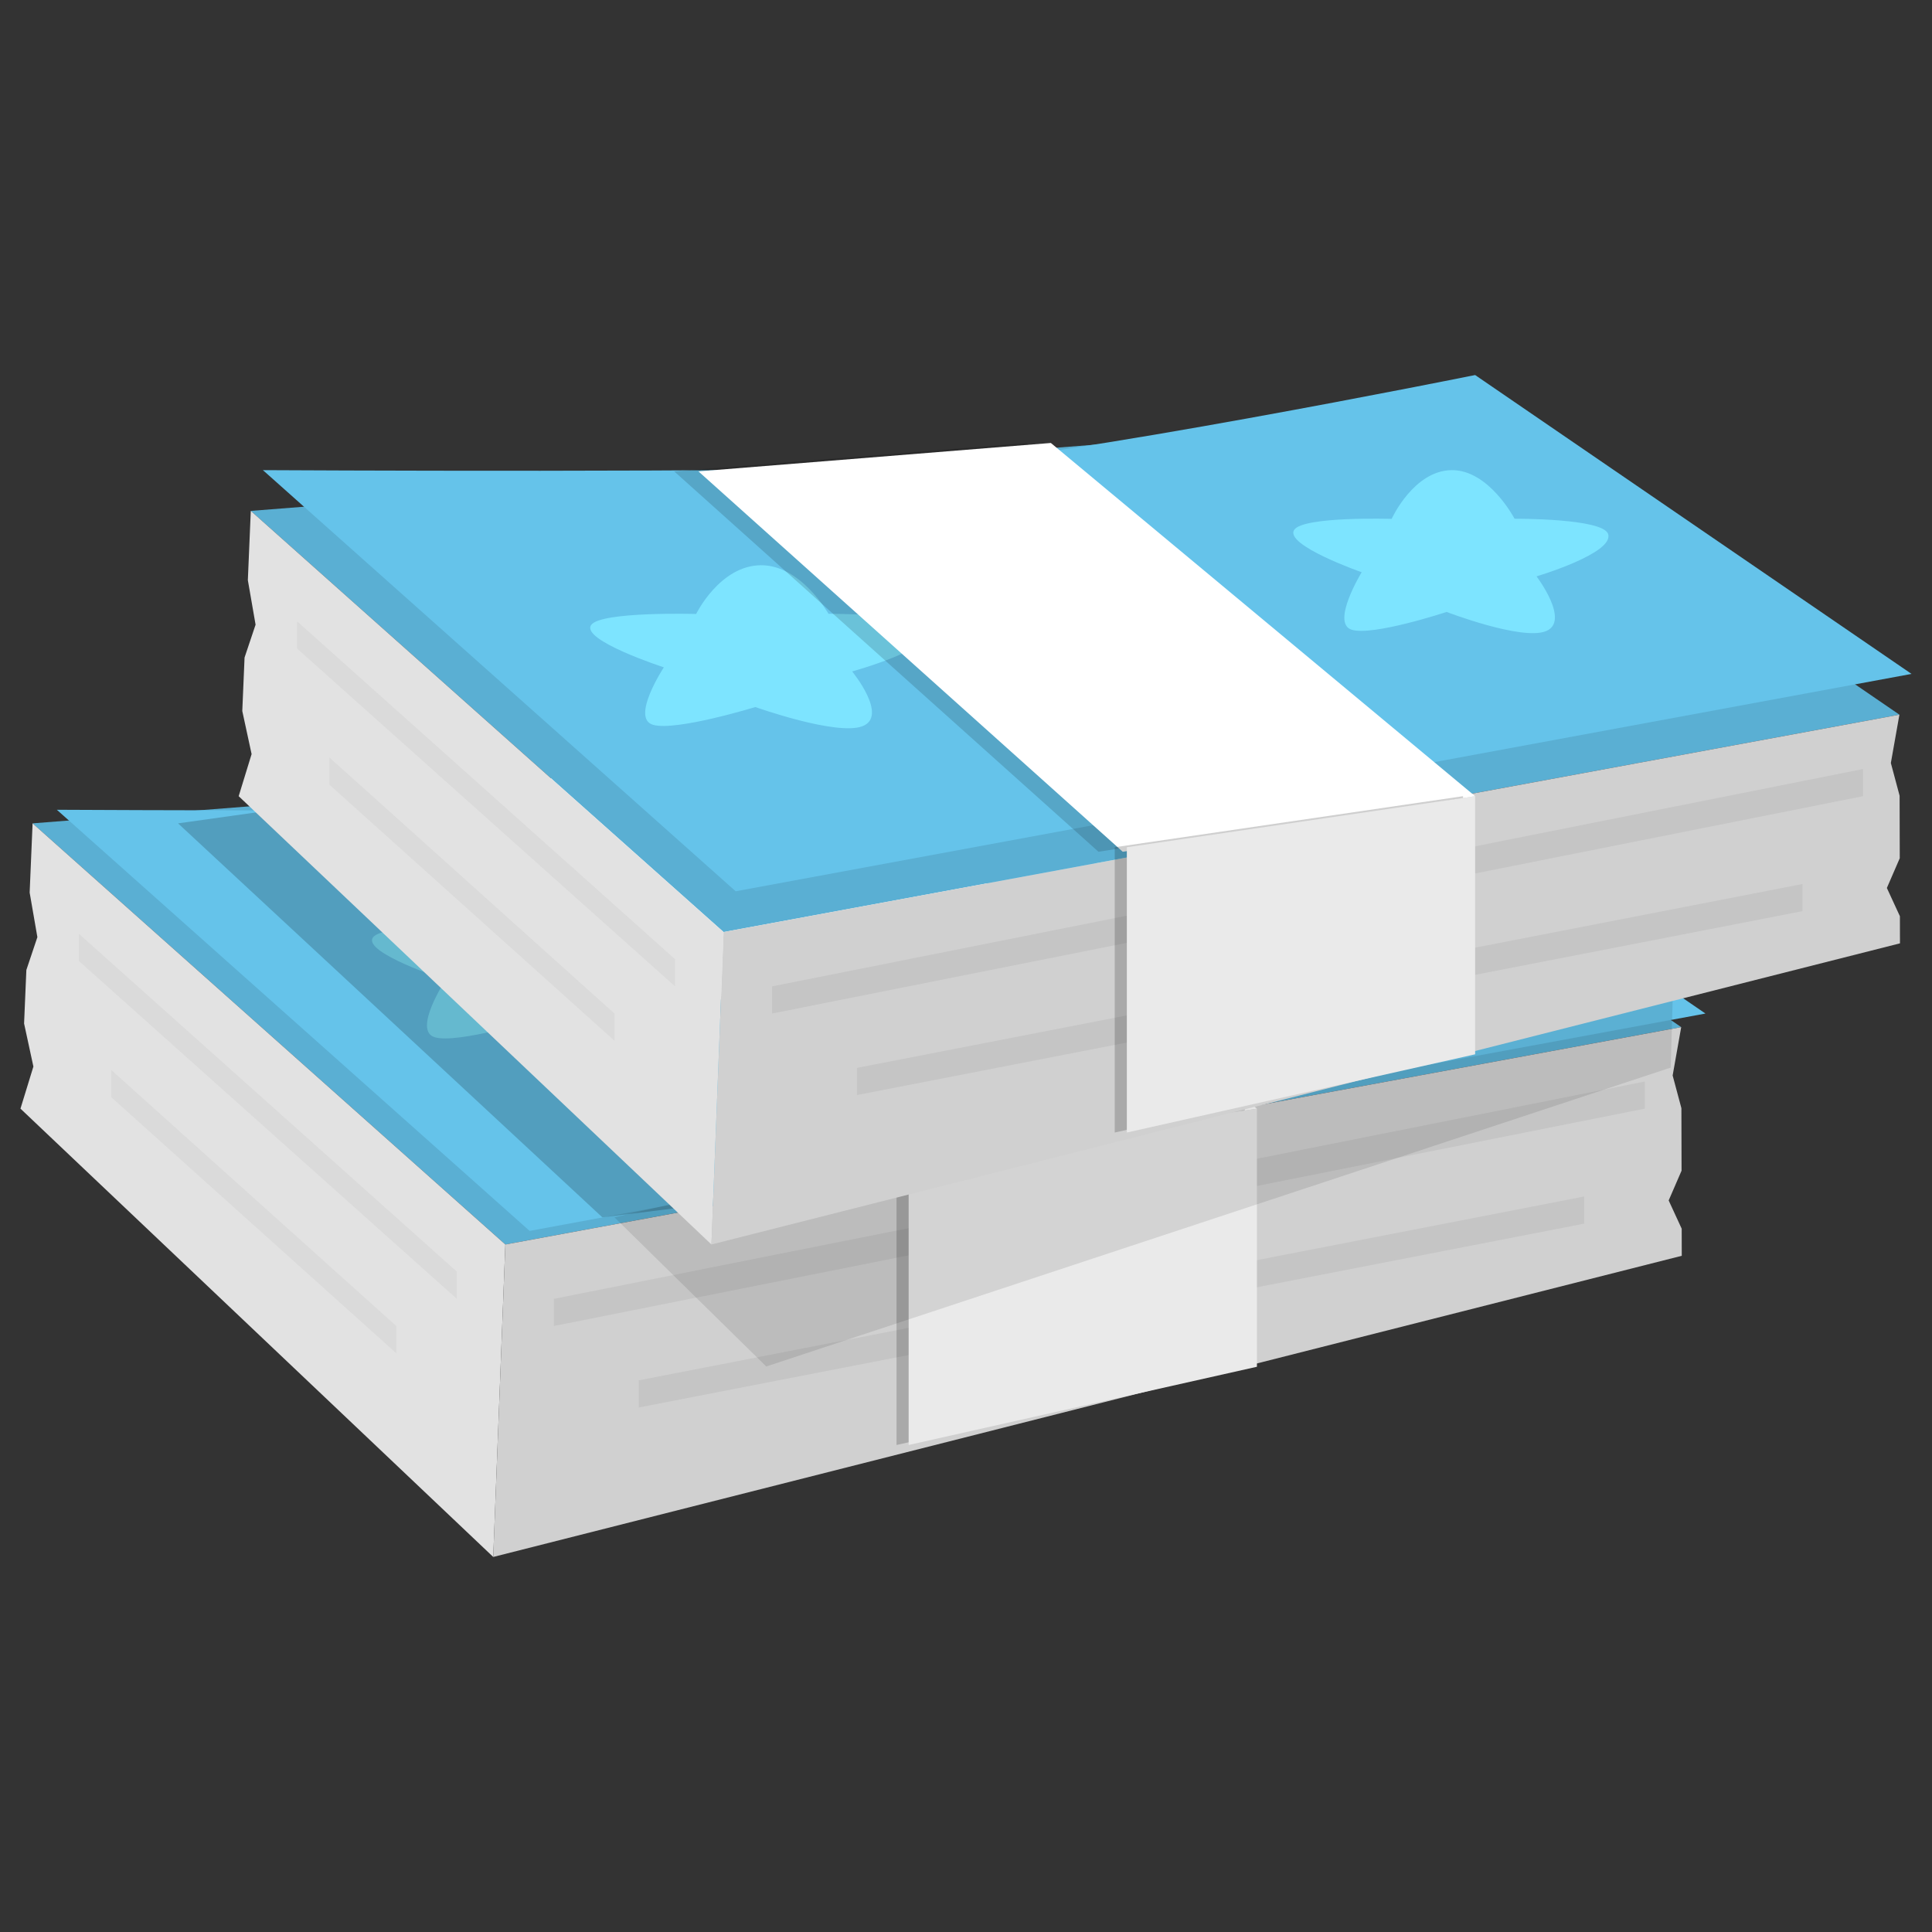 <?xml version="1.0" encoding="UTF-8" standalone="no"?><!DOCTYPE svg PUBLIC "-//W3C//DTD SVG 1.1//EN" "http://www.w3.org/Graphics/SVG/1.1/DTD/svg11.dtd"><svg width="100%" height="100%" viewBox="0 0 256 256" version="1.1" xmlns="http://www.w3.org/2000/svg" xmlns:xlink="http://www.w3.org/1999/xlink" xml:space="preserve" xmlns:serif="http://www.serif.com/" style="fill-rule:evenodd;clip-rule:evenodd;stroke-linejoin:round;stroke-miterlimit:2;"><rect x="0" y="0" width="256" height="256" fill="#333333" stroke="none"/><g id="Credits"><path id="Path" d="M4.318,109.099l160.626,-12.601l57.825,39.602l-155.807,28.802l-62.644,-55.803Z" style="fill:#5aafd3;"/><path id="Path1" serif:id="Path" d="M7.531,107.299c-0,-0 69.022,0.384 87.003,-0.49c17.98,-0.873 73.622,-12.111 73.622,-12.111l57.826,39.602l-155.807,28.802l-62.644,-55.803Z" style="fill:#65c3ea;"/><path id="Path2" serif:id="Path" d="M71.883,116.3c5.323,-0.059 8.984,6.438 8.984,6.438c0,-0 12.635,-0.072 13.353,2.031c0.871,2.552 -10.217,5.604 -10.217,5.604c0,0 4.891,5.962 1.318,7.272c-3.44,1.261 -14.151,-2.557 -14.151,-2.557c0,0 -10.534,3.233 -13.545,2.358c-3.012,-0.874 1.425,-7.617 1.425,-7.617c0,0 -11.084,-3.602 -9.624,-5.622c1.309,-1.811 13.902,-1.451 13.902,-1.451c-0,0 3.129,-6.397 8.555,-6.456Z" style="fill:#7de4ff;"/><path id="Path3" serif:id="Path" d="M163.433,103.699c4.942,-0.059 8.342,6.438 8.342,6.438c-0,-0 11.732,-0.072 12.399,2.031c0.809,2.552 -9.488,5.604 -9.488,5.604c0,0 4.542,5.963 1.225,7.273c-3.195,1.26 -13.14,-2.557 -13.14,-2.557c-0,-0 -9.782,3.232 -12.579,2.357c-2.796,-0.874 1.324,-7.617 1.324,-7.617c0,0 -10.292,-3.603 -8.937,-5.622c1.216,-1.811 12.909,-1.451 12.909,-1.451c0,0 2.906,-6.397 7.945,-6.456Z" style="fill:#7de4ff;"/><path id="Path4" serif:id="Path" d="M4.318,109.099l-0.389,9.175l1.024,5.902l-1.46,4.352l-0.302,7.089l1.234,5.707l-1.713,5.577l62.644,59.404l1.606,-41.403l-62.644,-55.803Z" style="fill:#e2e2e2;"/><path id="Path5" serif:id="Path" d="M66.962,164.902l155.807,-28.802l-1.134,6.407l1.16,4.336l0.021,8.279l-1.708,3.942l1.726,3.745l0.009,3.59l-157.487,39.906l1.606,-41.403Z" style="fill:#d0d0d0;"/><path id="Path6" serif:id="Path" d="M73.387,172.103l144.563,-28.802l0,3.6l-144.563,28.802l0,-3.6Z" style="fill:#b9b9b9;fill-opacity:0.43;"/><path id="Path7" serif:id="Path" d="M84.631,182.903l125.284,-24.364l-0,3.601l-125.284,24.364l0,-3.601Z" style="fill:#b9b9b9;fill-opacity:0.43;"/><path id="Path8" serif:id="Path" d="M60.422,103.862l56.219,50.403l46.697,-7.364l-56.219,-46.803l-46.697,3.764Z" style="fill-opacity:0.15;"/><path id="Path9" serif:id="Path" d="M63.635,103.862l56.218,50.403l46.697,-7.364l-56.219,-46.803l-46.696,3.764Z" style="fill:#fff;"/><path id="Path10" serif:id="Path" d="M118.794,153.666l0,37.803l46.15,-10.366l-0,-34.202l-46.15,6.765Z" style="fill-opacity:0.19;"/><path id="Path11" serif:id="Path" d="M120.4,153.666l0,37.803l46.15,-10.366l-0,-34.202l-46.15,6.765Z" style="fill:#eaeaea;"/><path id="Path12" serif:id="Path" d="M60.537,168.502l0,3.601l-50.077,-44.762l0,-3.6l50.077,44.761Z" style="fill:#ccc;fill-opacity:0.37;"/><path id="Path13" serif:id="Path" d="M52.506,175.703l0,3.6l-37.771,-33.928l-0,-3.601l37.771,33.929Z" style="fill:#ccc;fill-opacity:0.37;"/><path id="Path14" serif:id="Path" d="M36.443,107.299l-12.85,1.8l56.219,52.203l14.457,-1.8l-57.826,-52.203Z" style="fill-opacity:0.19;"/><path id="Path15" serif:id="Path" d="M221.756,128.548l-0.384,12.914l-119.84,39.602l-20.113,-19.762l140.337,-32.754Z" style="fill-opacity:0.1;"/><path id="Path16" serif:id="Path" d="M33.231,67.696l160.625,-12.601l57.826,39.603l-155.807,28.802l-62.644,-55.804Z" style="fill:#5aafd3;"/><path id="Path17" serif:id="Path" d="M34.837,62.296c0,-0 69.023,0.384 87.003,-0.489c17.98,-0.874 73.623,-12.112 73.623,-12.112l57.825,39.602l-155.807,28.802l-62.644,-55.803Z" style="fill:#65c3ea;"/><path id="Path18" serif:id="Path" d="M100.796,74.897c5.323,-0.058 8.984,6.438 8.984,6.438c-0,-0 12.635,-0.071 13.352,2.031c0.872,2.552 -10.217,5.604 -10.217,5.604c0,0 4.891,5.963 1.319,7.273c-3.44,1.261 -14.151,-2.557 -14.151,-2.557c0,-0 -10.534,3.232 -13.546,2.357c-3.012,-0.873 1.426,-7.617 1.426,-7.617c-0,0 -11.084,-3.602 -9.624,-5.622c1.309,-1.811 13.902,-1.45 13.902,-1.45c-0,-0 3.129,-6.398 8.555,-6.457Z" style="fill:#7de4ff;"/><path id="Path19" serif:id="Path" d="M192.345,62.296c4.943,-0.058 8.342,6.438 8.342,6.438c0,0 11.733,-0.071 12.399,2.032c0.809,2.552 -9.487,5.604 -9.487,5.604c0,0 4.542,5.962 1.224,7.272c-3.194,1.26 -13.14,-2.557 -13.14,-2.557c0,-0 -9.782,3.232 -12.578,2.358c-2.797,-0.875 1.324,-7.618 1.324,-7.618c-0,0 -10.293,-3.602 -8.937,-5.622c1.216,-1.811 12.909,-1.45 12.909,-1.45c-0,0 2.905,-6.398 7.944,-6.457Z" style="fill:#7de4ff;"/><path id="Path20" serif:id="Path" d="M33.231,67.696l-0.39,9.176l1.024,5.902l-1.46,4.352l-0.301,7.089l1.234,5.707l-1.713,5.577l62.644,59.403l1.606,-41.402l-62.644,-55.804Z" style="fill:#e2e2e2;"/><path id="Path21" serif:id="Path" d="M95.875,123.5l155.807,-28.802l-1.134,6.406l1.16,4.336l0.02,8.279l-1.708,3.942l1.727,3.745l0.009,3.591l-157.487,39.905l1.606,-41.402Z" style="fill:#d0d0d0;"/><path id="Path22" serif:id="Path" d="M102.3,130.7l144.563,-28.802l-0,3.601l-144.563,28.801l-0,-3.6Z" style="fill:#b9b9b9;fill-opacity:0.43;"/><path id="Path23" serif:id="Path" d="M113.544,141.501l125.284,-24.364l-0,3.6l-125.284,24.364l-0,-3.6Z" style="fill:#b9b9b9;fill-opacity:0.43;"/><path id="Path24" serif:id="Path" d="M89.335,62.459l56.219,50.403l46.696,-7.363l-56.219,-46.803l-46.696,3.763Z" style="fill-opacity:0.15;"/><path id="Path25" serif:id="Path" d="M92.547,62.459l56.219,50.403l46.697,-7.363l-56.219,-46.803l-46.697,3.763Z" style="fill:#fff;"/><path id="Path26" serif:id="Path" d="M147.707,112.264l-0,37.802l46.149,-10.365l0,-34.202l-46.149,6.765Z" style="fill-opacity:0.19;"/><path id="Path27" serif:id="Path" d="M149.313,112.264l-0,37.802l46.15,-10.365l-0,-34.202l-46.15,6.765Z" style="fill:#eaeaea;"/><path id="Path28" serif:id="Path" d="M89.45,127.1l-0,3.6l-50.077,-44.761l-0,-3.601l50.077,44.762Z" style="fill:#ccc;fill-opacity:0.37;"/><path id="Path29" serif:id="Path" d="M81.419,134.3l-0,3.601l-37.772,-33.929l0,-3.601l37.772,33.929Z" style="fill:#ccc;fill-opacity:0.37;"/></g></svg>